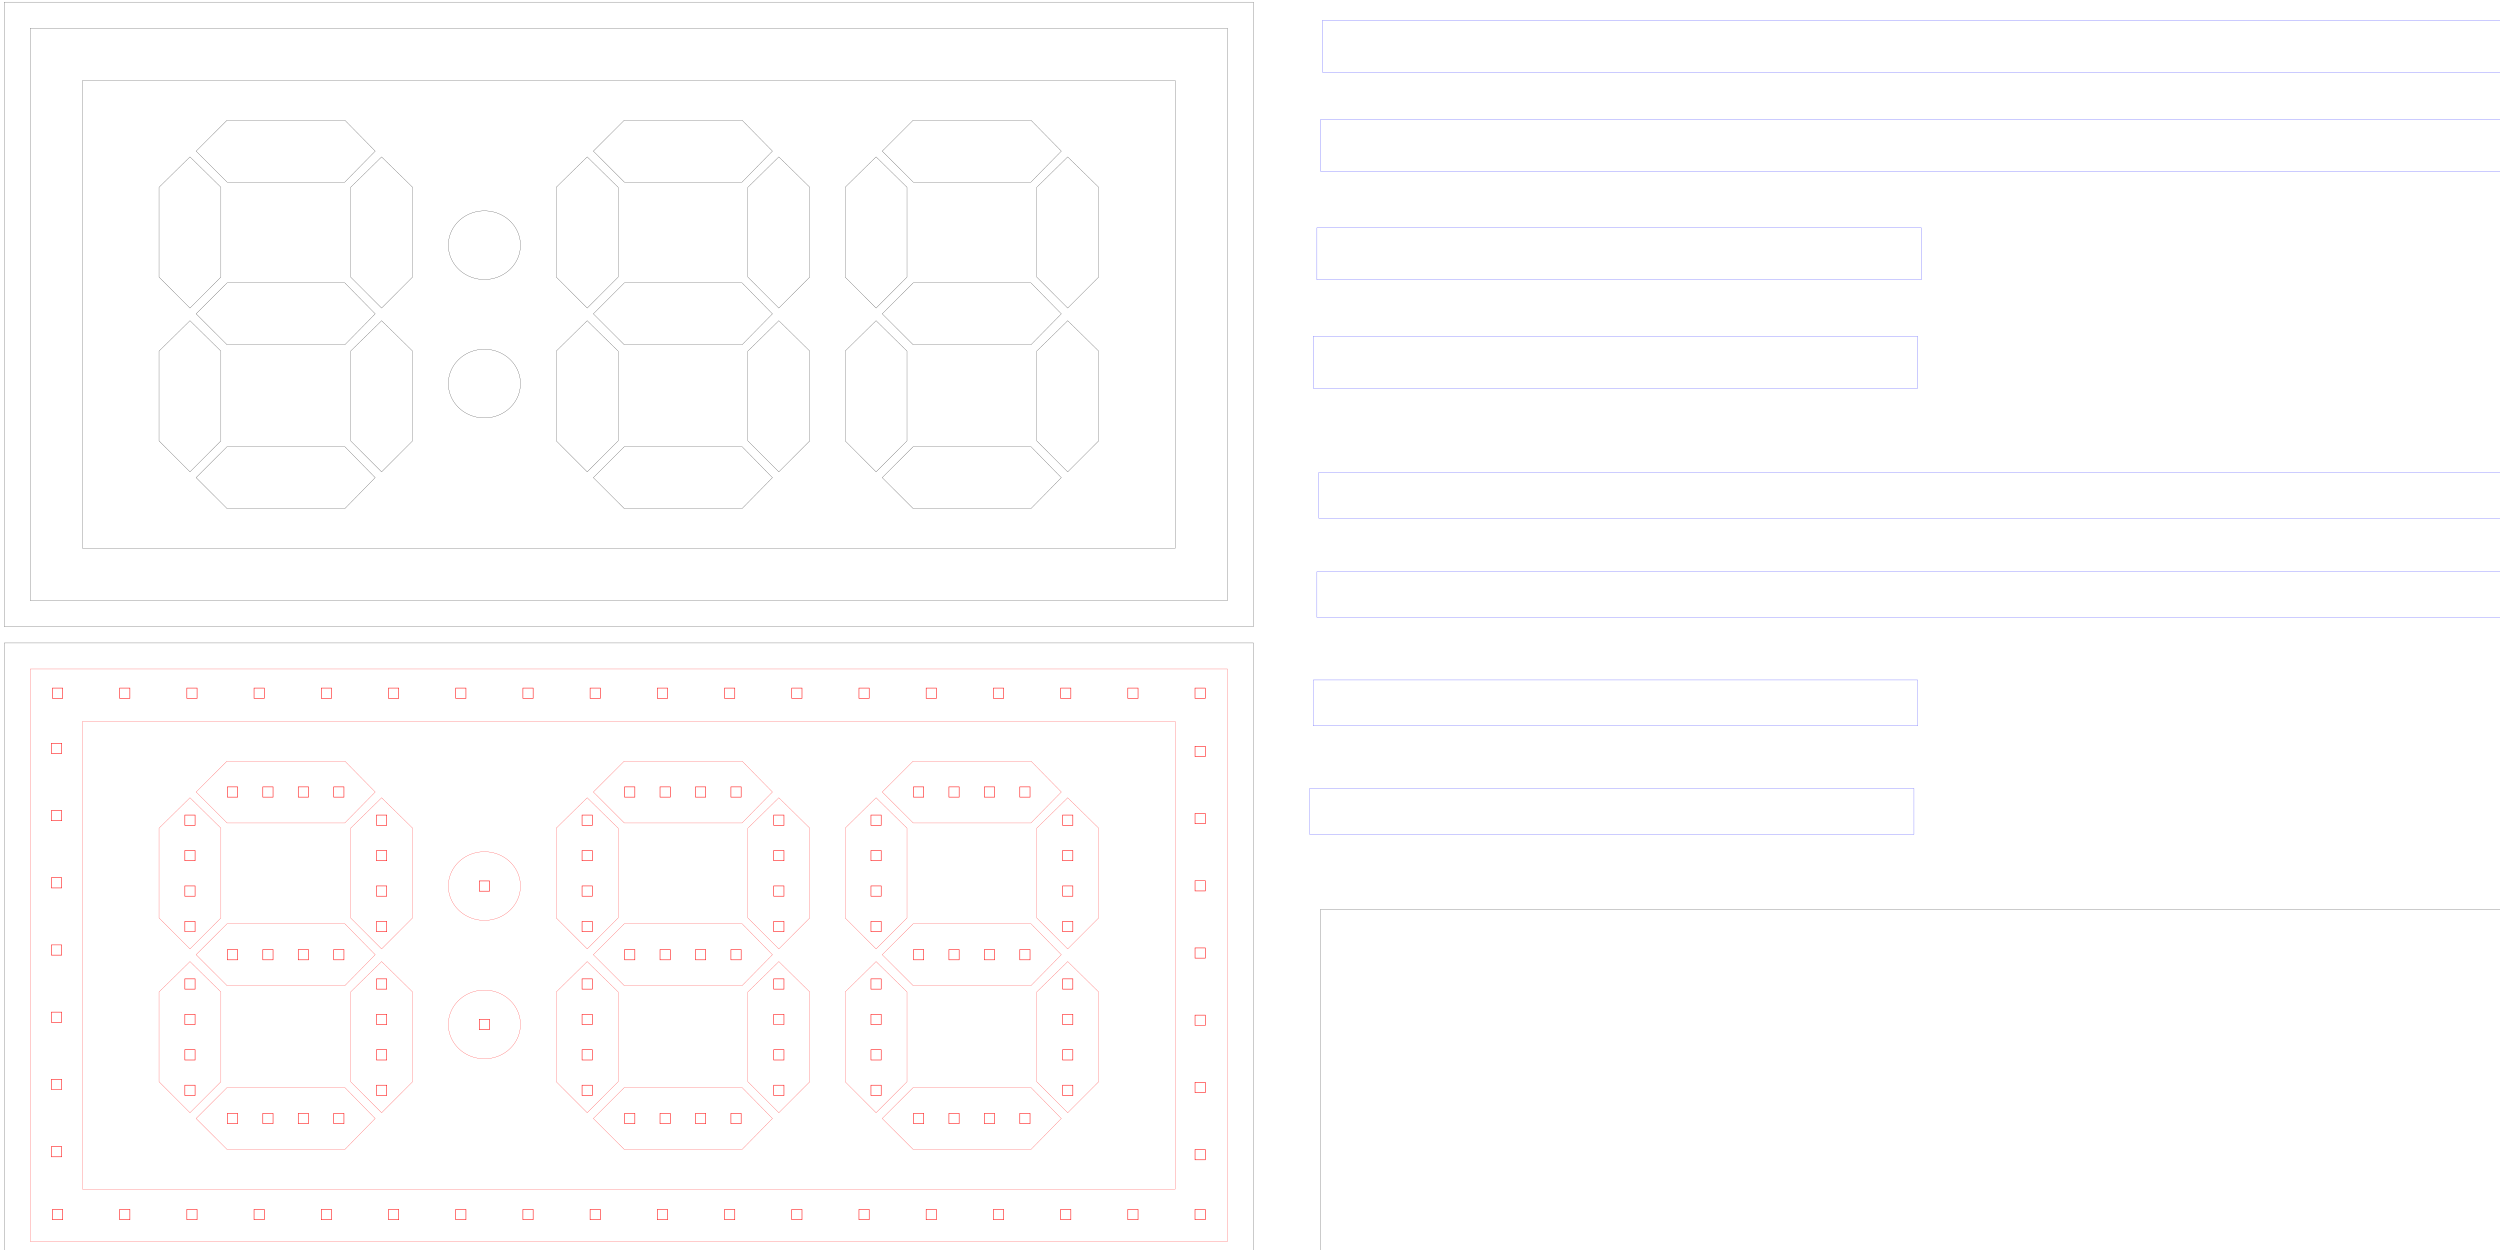 <?xml version="1.0" encoding="UTF-8" standalone="no"?>
<!-- Created with Inkscape (http://www.inkscape.org/) -->

<svg
   xmlns:dc="http://purl.org/dc/elements/1.1/"
   xmlns:cc="http://creativecommons.org/ns#"
   xmlns:rdf="http://www.w3.org/1999/02/22-rdf-syntax-ns#"
   xmlns:svg="http://www.w3.org/2000/svg"
   xmlns="http://www.w3.org/2000/svg"
   xmlns:sodipodi="http://sodipodi.sourceforge.net/DTD/sodipodi-0.dtd"
   xmlns:inkscape="http://www.inkscape.org/namespaces/inkscape"
   width="1220mm"
   height="610mm"
   viewBox="0 0 1220 610"
   version="1.1"
   id="svg8"
   inkscape:version="0.92.0 r15299"
   sodipodi:docname="DARC Arena Timer.svg"
   inkscape:export-filename="C:\Users\mcerroni\Documents\DARC Arena Timer.png"
   inkscape:export-xdpi="96"
   inkscape:export-ydpi="96">
  <defs
     id="defs2">
    <pattern
       patternUnits="userSpaceOnUse"
       width="74.827"
       height="74.827"
       patternTransform="matrix(0.265,0,0,0.265,41.467,333.957)"
       id="pattern4792">
      <circle
         r="36.934"
         cy="37.414"
         cx="37.414"
         id="path4790"
         style="fill:#ff0000;stroke:#000000;stroke-width:0.96;stroke-miterlimit:4;stroke-dasharray:none;stroke-opacity:1" />
    </pattern>
  </defs>
  <sodipodi:namedview
     id="base"
     pagecolor="#ffffff"
     bordercolor="#666666"
     borderopacity="1.0"
     inkscape:pageopacity="0.0"
     inkscape:pageshadow="2"
     inkscape:zoom="0.2977954"
     inkscape:cx="2285.5114"
     inkscape:cy="1066.3742"
     inkscape:document-units="mm"
     inkscape:current-layer="layer1"
     showgrid="false"
     units="mm"
     inkscape:window-width="1920"
     inkscape:window-height="1017"
     inkscape:window-x="1592"
     inkscape:window-y="-8"
     inkscape:window-maximized="1"
     showguides="false"
     inkscape:guide-bbox="true"
     inkscape:snap-intersection-paths="true"
     inkscape:snap-midpoints="true"
     inkscape:measure-start="353.835,877.091"
     inkscape:measure-end="342.541,866.469"
     inkscape:snap-nodes="false"
     inkscape:snap-object-midpoints="true"
     inkscape:snap-bbox="false"
     inkscape:snap-bbox-midpoints="true"
     inkscape:snap-others="false"
     inkscape:snap-center="true"
     inkscape:bbox-nodes="true"
     inkscape:object-nodes="true">
    <sodipodi:guide
       position="331.17,232.064"
       orientation="0,1"
       id="guide4591"
       inkscape:locked="false" />
    <sodipodi:guide
       position="331.17,72.736"
       orientation="0,1"
       id="guide4593"
       inkscape:locked="false" />
    <sodipodi:guide
       position="284.478,192.367"
       orientation="1,0"
       id="guide4595"
       inkscape:locked="false" />
    <sodipodi:guide
       position="377.996,192.367"
       orientation="1,0"
       id="guide4597"
       inkscape:locked="false" />
    <sodipodi:guide
       position="425.452,192.367"
       orientation="1,0"
       id="guide4599"
       inkscape:locked="false" />
    <sodipodi:guide
       position="518.969,192.367"
       orientation="1,0"
       id="guide4601"
       inkscape:locked="false" />
    <sodipodi:guide
       position="90.631,192.367"
       orientation="1,0"
       id="guide4631"
       inkscape:locked="false" />
    <sodipodi:guide
       position="184.148,192.367"
       orientation="1,0"
       id="guide4633"
       inkscape:locked="false" />
    <sodipodi:guide
       position="93.619,152.672"
       orientation="0,1"
       id="guide4635"
       inkscape:locked="false" />
    <sodipodi:guide
       position="284.478,25.859"
       orientation="0,1"
       id="guide5730"
       inkscape:locked="false" />
    <sodipodi:guide
       position="284.478,280.279"
       orientation="0,1"
       id="guide5732"
       inkscape:locked="false" />
    <sodipodi:guide
       position="25.525,232.064"
       orientation="1,0"
       id="guide5734"
       inkscape:locked="false" />
    <sodipodi:guide
       position="584.12,-14.235"
       orientation="1,0"
       id="guide5736"
       inkscape:locked="false" />
    <sodipodi:guide
       position="304.8,38.223"
       orientation="1,0"
       id="guide5943"
       inkscape:locked="false" />
  </sodipodi:namedview>
  <g
     inkscape:label="Layer 1"
     inkscape:groupmode="layer"
     id="layer1"
     transform="translate(0,313)"
     style="display:inline">
    <path
       style="font-size:24px;fill:none;fill-opacity:1;fill-rule:evenodd;stroke:#000000;stroke-width:0.1;stroke-linecap:butt;stroke-linejoin:miter;stroke-miterlimit:4;stroke-dasharray:none;stroke-opacity:1"
       d="M 40.296,-273.756 V -45.401 H 573.451 V -273.756 Z m 70.513,19.415 h 57.474 l 14.819,15.099 -14.819,15.099 H 110.809 l -15.116,-15.099 z m 193.848,0 h 57.474 l 14.819,15.099 -14.819,15.099 H 304.657 l -15.116,-15.099 z m 140.974,0 h 57.474 l 14.819,15.099 -14.819,15.099 h -57.474 l -15.116,-15.099 z m -352.926,17.91 15.099,14.818 v 43.837 l -15.099,15.116 -15.099,-15.116 v -43.837 z m 93.517,0 15.099,14.818 v 43.837 l -15.099,15.116 -15.099,-15.116 v -43.837 z m 100.33,0 15.099,14.818 v 43.837 l -15.099,15.116 -15.099,-15.116 v -43.837 z m 93.517,0 15.099,14.818 v 43.837 l -15.099,15.116 -15.099,-15.116 v -43.837 z m 47.457,0 15.099,14.819 v 43.836 l -15.099,15.116 -15.099,-15.116 v -43.836 z m 93.517,0 15.099,14.819 v 43.836 l -15.099,15.116 -15.099,-15.116 v -43.836 z m -284.656,26.329 a 17.594,16.755 0 0 1 17.594,16.755 17.594,16.755 0 0 1 -17.594,16.755 17.594,16.755 0 0 1 -17.594,-16.755 17.594,16.755 0 0 1 17.594,-16.755 z m -125.578,35.153 h 57.474 l 14.819,15.099 -14.819,15.099 H 110.809 l -15.116,-15.099 z m 193.848,0 h 57.474 l 14.819,15.099 -14.819,15.099 H 304.657 l -15.116,-15.099 z m 140.974,0 h 57.474 l 14.819,15.099 -14.819,15.099 h -57.474 l -15.116,-15.099 z m -352.926,18.453 15.099,14.819 v 43.836 l -15.099,15.116 -15.099,-15.116 v -43.836 z m 93.517,0 15.099,14.819 v 43.836 l -15.099,15.116 -15.099,-15.116 v -43.836 z m 100.33,0 15.099,14.819 v 43.836 l -15.099,15.116 -15.099,-15.116 v -43.836 z m 93.517,0 15.099,14.819 v 43.836 l -15.099,15.116 -15.099,-15.116 v -43.836 z m 47.457,0 15.099,14.819 v 43.836 l -15.099,15.116 -15.099,-15.116 v -43.836 z m 93.517,0 15.099,14.819 v 43.836 l -15.099,15.116 -15.099,-15.116 v -43.836 z m -284.656,13.932 a 17.594,16.755 0 0 1 17.594,16.755 17.594,16.755 0 0 1 -17.594,16.755 17.594,16.755 0 0 1 -17.594,-16.755 17.594,16.755 0 0 1 17.594,-16.755 z M 110.809,-95.014 h 57.474 l 14.819,15.099 -14.819,15.099 H 110.809 L 95.693,-79.915 Z m 193.848,0 h 57.474 l 14.819,15.099 -14.819,15.099 H 304.657 l -15.116,-15.099 z m 140.974,0 h 57.474 l 14.819,15.099 -14.819,15.099 h -57.474 l -15.116,-15.099 z"
       id="path1872"
       inkscape:connector-curvature="0" />
    <path
       style="fill:none;fill-opacity:1;stroke:#000000;stroke-width:0.1;stroke-miterlimit:4;stroke-dasharray:none;stroke-opacity:1"
       d="M 2.074,-311.978 V -7.178 H 611.674 V -311.978 Z"
       id="path4323"
       inkscape:connector-curvature="0" />
    <path
       style="fill:none;fill-opacity:1;stroke:#000000;stroke-width:0.1;stroke-miterlimit:4;stroke-dasharray:none;stroke-opacity:1"
       d="M 14.774,-299.278 H 598.974 V -19.878 H 14.774 Z"
       id="rect3923"
       inkscape:connector-curvature="0" />
    <rect
       style="fill:none;stroke:#0000ff;stroke-width:0.1;stroke-miterlimit:4;stroke-dasharray:none;stroke-opacity:1"
       id="rect4325"
       width="609.6"
       height="25.3"
       x="645.329"
       y="-303.094" />
    <rect
       style="fill:none;stroke:#0000ff;stroke-width:0.098;stroke-miterlimit:4;stroke-dasharray:none;stroke-opacity:1"
       id="rect4327"
       width="25.401"
       height="294.902"
       x="-201.85"
       y="-937.565"
       transform="rotate(90)" />
    <rect
       y="-935.788"
       x="-148.907"
       height="294.902"
       width="25.401"
       id="rect4329"
       style="fill:none;stroke:#0000ff;stroke-width:0.098;stroke-miterlimit:4;stroke-dasharray:none;stroke-opacity:1"
       transform="rotate(90)" />
    <rect
       y="-254.693"
       x="644.44"
       height="25.3"
       width="609.6"
       id="rect4331"
       style="fill:none;stroke:#0000ff;stroke-width:0.1;stroke-miterlimit:4;stroke-dasharray:none;stroke-opacity:1" />
    <path
       inkscape:connector-curvature="0"
       id="path4669"
       d="M 40.296,38.987 V 267.342 H 573.451 V 38.987 Z m 70.513,19.415 h 57.474 l 14.819,15.099 -14.819,15.099 H 110.809 L 95.693,73.5 Z m 193.848,0 h 57.474 l 14.819,15.099 -14.819,15.099 H 304.657 L 289.54,73.5 Z m 140.974,0 h 57.474 l 14.819,15.099 -14.819,15.099 H 445.631 L 430.514,73.5 Z M 92.704,76.311 107.804,91.129 V 134.966 L 92.704,150.082 77.605,134.966 V 91.129 Z m 93.517,0 15.099,14.818 v 43.837 l -15.099,15.116 -15.099,-15.116 V 91.129 Z m 100.33,0 15.099,14.818 v 43.837 l -15.099,15.116 -15.099,-15.116 V 91.129 Z m 93.517,0 15.099,14.818 v 43.837 l -15.099,15.116 -15.099,-15.116 V 91.129 Z m 47.457,0 15.099,14.819 v 43.836 l -15.099,15.116 -15.099,-15.116 V 91.13 Z m 93.517,0 15.099,14.819 v 43.836 l -15.099,15.116 -15.099,-15.116 V 91.13 Z M 236.387,102.64 a 17.594,16.755 0 0 1 17.594,16.755 17.594,16.755 0 0 1 -17.594,16.755 17.594,16.755 0 0 1 -17.594,-16.755 17.594,16.755 0 0 1 17.594,-16.755 z M 110.809,137.794 h 57.474 l 14.819,15.099 -14.819,15.099 H 110.809 L 95.693,152.893 Z m 193.848,0 h 57.474 l 14.819,15.099 -14.819,15.099 H 304.657 l -15.116,-15.099 z m 140.974,0 h 57.474 l 14.819,15.099 -14.819,15.099 H 445.631 L 430.514,152.893 Z M 92.704,156.246 107.804,171.065 v 43.836 L 92.704,230.017 77.605,214.901 v -43.836 z m 93.517,0 15.099,14.819 v 43.836 l -15.099,15.116 -15.099,-15.116 v -43.836 z m 100.33,0 15.099,14.819 v 43.836 l -15.099,15.116 -15.099,-15.116 v -43.836 z m 93.517,0 15.099,14.819 v 43.836 l -15.099,15.116 -15.099,-15.116 v -43.836 z m 47.457,0 15.099,14.819 v 43.836 l -15.099,15.116 -15.099,-15.116 v -43.836 z m 93.517,0 15.099,14.819 v 43.836 l -15.099,15.116 -15.099,-15.116 v -43.836 z m -284.656,13.932 a 17.594,16.755 0 0 1 17.594,16.755 17.594,16.755 0 0 1 -17.594,16.755 17.594,16.755 0 0 1 -17.594,-16.755 17.594,16.755 0 0 1 17.594,-16.755 z M 110.809,217.729 h 57.474 l 14.819,15.099 -14.819,15.099 H 110.809 L 95.693,232.828 Z m 193.848,0 h 57.474 l 14.819,15.099 -14.819,15.099 H 304.657 l -15.116,-15.099 z m 140.974,0 h 57.474 l 14.819,15.099 -14.819,15.099 h -57.474 l -15.116,-15.099 z"
       style="font-size:24px;fill:none;fill-opacity:1;fill-rule:evenodd;stroke:#ff0000;stroke-width:0.1;stroke-linecap:butt;stroke-linejoin:miter;stroke-miterlimit:4;stroke-dasharray:none;stroke-opacity:1" />
    <path
       inkscape:connector-curvature="0"
       id="path4671"
       d="M 2.074,0.764 V 305.564 H 611.674 V 0.764 Z"
       style="fill:none;fill-opacity:1;stroke:#000000;stroke-width:0.1;stroke-miterlimit:4;stroke-dasharray:none;stroke-opacity:1" />
    <path
       inkscape:connector-curvature="0"
       id="path4673"
       d="M 14.774,13.464 H 598.974 V 292.864 H 14.774 Z"
       style="fill:none;fill-opacity:1;stroke:#ff0000;stroke-width:0.1;stroke-miterlimit:4;stroke-dasharray:none;stroke-opacity:1" />
    <path
       inkscape:connector-curvature="0"
       id="path4997"
       d="M 644.439,130.707 V 425.509 H 1244.041 V 130.707 Z"
       style="fill:none;fill-opacity:1;stroke:#000000;stroke-width:0.098;stroke-miterlimit:4;stroke-dasharray:none;stroke-opacity:1" />
    <rect
       y="-82.421"
       x="643.549"
       height="22.306"
       width="609.606"
       id="rect5001"
       style="fill:none;stroke:#0000ff;stroke-width:0.094;stroke-miterlimit:4;stroke-dasharray:none;stroke-opacity:1" />
    <rect
       transform="rotate(90)"
       y="-935.791"
       x="18.823"
       height="294.908"
       width="22.407"
       id="rect5003"
       style="fill:none;stroke:#0000ff;stroke-width:0.092;stroke-miterlimit:4;stroke-dasharray:none;stroke-opacity:1" />
    <rect
       transform="rotate(90)"
       style="fill:none;stroke:#0000ff;stroke-width:0.092;stroke-miterlimit:4;stroke-dasharray:none;stroke-opacity:1"
       id="rect5005"
       width="22.407"
       height="294.908"
       x="71.766"
       y="-934.014" />
    <rect
       style="fill:none;stroke:#0000ff;stroke-width:0.094;stroke-miterlimit:4;stroke-dasharray:none;stroke-opacity:1"
       id="rect5007"
       width="609.606"
       height="22.306"
       x="642.66"
       y="-34.02" />
  </g>
  <g
     inkscape:groupmode="layer"
     id="layer2"
     inkscape:label="Layer 2"
     transform="translate(0,305.2)">
    <g
       style="fill:none;fill-opacity:1;stroke:#ff0000;stroke-opacity:1"
       transform="translate(4.888,-102.225)"
       id="g4683">
      <path
         inkscape:connector-curvature="0"
         id="path4675"
         d="m 299.914,340.353 h 5 v 5 h -5 z"
         style="fill:none;fill-opacity:1;stroke:#ff0000;stroke-width:0.254;stroke-miterlimit:4;stroke-dasharray:none;stroke-opacity:1" />
      <path
         inkscape:connector-curvature="0"
         id="path4677"
         d="m 317.208,340.353 h 5 v 5 h -5 z"
         style="fill:none;fill-opacity:1;stroke:#ff0000;stroke-width:0.254;stroke-miterlimit:4;stroke-dasharray:none;stroke-opacity:1" />
      <path
         inkscape:connector-curvature="0"
         id="path4679"
         d="m 334.503,340.353 h 5 v 5 h -5 z"
         style="fill:none;fill-opacity:1;stroke:#ff0000;stroke-width:0.254;stroke-miterlimit:4;stroke-dasharray:none;stroke-opacity:1" />
      <path
         inkscape:connector-curvature="0"
         id="path4681"
         d="m 351.798,340.353 h 5 v 5 h -5 z"
         style="fill:none;fill-opacity:1;stroke:#ff0000;stroke-width:0.254;stroke-miterlimit:4;stroke-dasharray:none;stroke-opacity:1" />
    </g>
    <g
       style="fill:none;fill-opacity:1;stroke:#ff0000;stroke-opacity:1"
       id="g4693"
       transform="translate(4.888,-182.16)">
      <path
         inkscape:connector-curvature="0"
         id="path4685"
         d="m 299.914,340.353 h 5 v 5 h -5 z"
         style="fill:none;fill-opacity:1;stroke:#ff0000;stroke-width:0.254;stroke-miterlimit:4;stroke-dasharray:none;stroke-opacity:1" />
      <path
         inkscape:connector-curvature="0"
         id="path4687"
         d="m 317.208,340.353 h 5 v 5 h -5 z"
         style="fill:none;fill-opacity:1;stroke:#ff0000;stroke-width:0.254;stroke-miterlimit:4;stroke-dasharray:none;stroke-opacity:1" />
      <path
         inkscape:connector-curvature="0"
         id="path4689"
         d="m 334.503,340.353 h 5 v 5 h -5 z"
         style="fill:none;fill-opacity:1;stroke:#ff0000;stroke-width:0.254;stroke-miterlimit:4;stroke-dasharray:none;stroke-opacity:1" />
      <path
         inkscape:connector-curvature="0"
         id="path4691"
         d="m 351.798,340.353 h 5 v 5 h -5 z"
         style="fill:none;fill-opacity:1;stroke:#ff0000;stroke-width:0.254;stroke-miterlimit:4;stroke-dasharray:none;stroke-opacity:1" />
    </g>
    <g
       style="fill:none;fill-opacity:1;stroke:#ff0000;stroke-opacity:1"
       transform="translate(4.888,-261.552)"
       id="g4703">
      <path
         inkscape:connector-curvature="0"
         id="path4695"
         d="m 299.914,340.353 h 5 v 5 h -5 z"
         style="fill:none;fill-opacity:1;stroke:#ff0000;stroke-width:0.254;stroke-miterlimit:4;stroke-dasharray:none;stroke-opacity:1" />
      <path
         inkscape:connector-curvature="0"
         id="path4697"
         d="m 317.208,340.353 h 5 v 5 h -5 z"
         style="fill:none;fill-opacity:1;stroke:#ff0000;stroke-width:0.254;stroke-miterlimit:4;stroke-dasharray:none;stroke-opacity:1" />
      <path
         inkscape:connector-curvature="0"
         id="path4699"
         d="m 334.503,340.353 h 5 v 5 h -5 z"
         style="fill:none;fill-opacity:1;stroke:#ff0000;stroke-width:0.254;stroke-miterlimit:4;stroke-dasharray:none;stroke-opacity:1" />
      <path
         inkscape:connector-curvature="0"
         id="path4701"
         d="m 351.798,340.353 h 5 v 5 h -5 z"
         style="fill:none;fill-opacity:1;stroke:#ff0000;stroke-width:0.254;stroke-miterlimit:4;stroke-dasharray:none;stroke-opacity:1" />
    </g>
    <g
       style="fill:none;fill-opacity:1;stroke:#ff0000;stroke-opacity:1"
       id="g4713"
       transform="translate(-188.959,-261.552)">
      <path
         inkscape:connector-curvature="0"
         id="path4705"
         d="m 299.914,340.353 h 5 v 5 h -5 z"
         style="fill:none;fill-opacity:1;stroke:#ff0000;stroke-width:0.254;stroke-miterlimit:4;stroke-dasharray:none;stroke-opacity:1" />
      <path
         inkscape:connector-curvature="0"
         id="path4707"
         d="m 317.208,340.353 h 5 v 5 h -5 z"
         style="fill:none;fill-opacity:1;stroke:#ff0000;stroke-width:0.254;stroke-miterlimit:4;stroke-dasharray:none;stroke-opacity:1" />
      <path
         inkscape:connector-curvature="0"
         id="path4709"
         d="m 334.503,340.353 h 5 v 5 h -5 z"
         style="fill:none;fill-opacity:1;stroke:#ff0000;stroke-width:0.254;stroke-miterlimit:4;stroke-dasharray:none;stroke-opacity:1" />
      <path
         inkscape:connector-curvature="0"
         id="path4711"
         d="m 351.798,340.353 h 5 v 5 h -5 z"
         style="fill:none;fill-opacity:1;stroke:#ff0000;stroke-width:0.254;stroke-miterlimit:4;stroke-dasharray:none;stroke-opacity:1" />
    </g>
    <g
       style="fill:none;fill-opacity:1;stroke:#ff0000;stroke-opacity:1"
       transform="translate(-188.959,-182.16)"
       id="g4723">
      <path
         inkscape:connector-curvature="0"
         id="path4715"
         d="m 299.914,340.353 h 5 v 5 h -5 z"
         style="fill:none;fill-opacity:1;stroke:#ff0000;stroke-width:0.254;stroke-miterlimit:4;stroke-dasharray:none;stroke-opacity:1" />
      <path
         inkscape:connector-curvature="0"
         id="path4717"
         d="m 317.208,340.353 h 5 v 5 h -5 z"
         style="fill:none;fill-opacity:1;stroke:#ff0000;stroke-width:0.254;stroke-miterlimit:4;stroke-dasharray:none;stroke-opacity:1" />
      <path
         inkscape:connector-curvature="0"
         id="path4719"
         d="m 334.503,340.353 h 5 v 5 h -5 z"
         style="fill:none;fill-opacity:1;stroke:#ff0000;stroke-width:0.254;stroke-miterlimit:4;stroke-dasharray:none;stroke-opacity:1" />
      <path
         inkscape:connector-curvature="0"
         id="path4721"
         d="m 351.798,340.353 h 5 v 5 h -5 z"
         style="fill:none;fill-opacity:1;stroke:#ff0000;stroke-width:0.254;stroke-miterlimit:4;stroke-dasharray:none;stroke-opacity:1" />
    </g>
    <g
       style="fill:none;fill-opacity:1;stroke:#ff0000;stroke-opacity:1"
       id="g4733"
       transform="translate(-188.959,-102.225)">
      <path
         inkscape:connector-curvature="0"
         id="path4725"
         d="m 299.914,340.353 h 5 v 5 h -5 z"
         style="fill:none;fill-opacity:1;stroke:#ff0000;stroke-width:0.254;stroke-miterlimit:4;stroke-dasharray:none;stroke-opacity:1" />
      <path
         inkscape:connector-curvature="0"
         id="path4727"
         d="m 317.208,340.353 h 5 v 5 h -5 z"
         style="fill:none;fill-opacity:1;stroke:#ff0000;stroke-width:0.254;stroke-miterlimit:4;stroke-dasharray:none;stroke-opacity:1" />
      <path
         inkscape:connector-curvature="0"
         id="path4729"
         d="m 334.503,340.353 h 5 v 5 h -5 z"
         style="fill:none;fill-opacity:1;stroke:#ff0000;stroke-width:0.254;stroke-miterlimit:4;stroke-dasharray:none;stroke-opacity:1" />
      <path
         inkscape:connector-curvature="0"
         id="path4731"
         d="m 351.798,340.353 h 5 v 5 h -5 z"
         style="fill:none;fill-opacity:1;stroke:#ff0000;stroke-width:0.254;stroke-miterlimit:4;stroke-dasharray:none;stroke-opacity:1" />
    </g>
    <g
       style="fill:none;fill-opacity:1;stroke:#ff0000;stroke-opacity:1"
       transform="translate(145.862,-261.552)"
       id="g4743">
      <path
         inkscape:connector-curvature="0"
         id="path4735"
         d="m 299.914,340.353 h 5 v 5 h -5 z"
         style="fill:none;fill-opacity:1;stroke:#ff0000;stroke-width:0.254;stroke-miterlimit:4;stroke-dasharray:none;stroke-opacity:1" />
      <path
         inkscape:connector-curvature="0"
         id="path4737"
         d="m 317.208,340.353 h 5 v 5 h -5 z"
         style="fill:none;fill-opacity:1;stroke:#ff0000;stroke-width:0.254;stroke-miterlimit:4;stroke-dasharray:none;stroke-opacity:1" />
      <path
         inkscape:connector-curvature="0"
         id="path4739"
         d="m 334.503,340.353 h 5 v 5 h -5 z"
         style="fill:none;fill-opacity:1;stroke:#ff0000;stroke-width:0.254;stroke-miterlimit:4;stroke-dasharray:none;stroke-opacity:1" />
      <path
         inkscape:connector-curvature="0"
         id="path4741"
         d="m 351.798,340.353 h 5 v 5 h -5 z"
         style="fill:none;fill-opacity:1;stroke:#ff0000;stroke-width:0.254;stroke-miterlimit:4;stroke-dasharray:none;stroke-opacity:1" />
    </g>
    <g
       style="fill:none;fill-opacity:1;stroke:#ff0000;stroke-opacity:1"
       id="g4753"
       transform="translate(145.862,-182.16)">
      <path
         inkscape:connector-curvature="0"
         id="path4745"
         d="m 299.914,340.353 h 5 v 5 h -5 z"
         style="fill:none;fill-opacity:1;stroke:#ff0000;stroke-width:0.254;stroke-miterlimit:4;stroke-dasharray:none;stroke-opacity:1" />
      <path
         inkscape:connector-curvature="0"
         id="path4747"
         d="m 317.208,340.353 h 5 v 5 h -5 z"
         style="fill:none;fill-opacity:1;stroke:#ff0000;stroke-width:0.254;stroke-miterlimit:4;stroke-dasharray:none;stroke-opacity:1" />
      <path
         inkscape:connector-curvature="0"
         id="path4749"
         d="m 334.503,340.353 h 5 v 5 h -5 z"
         style="fill:none;fill-opacity:1;stroke:#ff0000;stroke-width:0.254;stroke-miterlimit:4;stroke-dasharray:none;stroke-opacity:1" />
      <path
         inkscape:connector-curvature="0"
         id="path4751"
         d="m 351.798,340.353 h 5 v 5 h -5 z"
         style="fill:none;fill-opacity:1;stroke:#ff0000;stroke-width:0.254;stroke-miterlimit:4;stroke-dasharray:none;stroke-opacity:1" />
    </g>
    <g
       style="fill:none;fill-opacity:1;stroke:#ff0000;stroke-opacity:1"
       transform="translate(145.862,-102.225)"
       id="g4763">
      <path
         inkscape:connector-curvature="0"
         id="path4755"
         d="m 299.914,340.353 h 5 v 5 h -5 z"
         style="fill:none;fill-opacity:1;stroke:#ff0000;stroke-width:0.254;stroke-miterlimit:4;stroke-dasharray:none;stroke-opacity:1" />
      <path
         inkscape:connector-curvature="0"
         id="path4757"
         d="m 317.208,340.353 h 5 v 5 h -5 z"
         style="fill:none;fill-opacity:1;stroke:#ff0000;stroke-width:0.254;stroke-miterlimit:4;stroke-dasharray:none;stroke-opacity:1" />
      <path
         inkscape:connector-curvature="0"
         id="path4759"
         d="m 334.503,340.353 h 5 v 5 h -5 z"
         style="fill:none;fill-opacity:1;stroke:#ff0000;stroke-width:0.254;stroke-miterlimit:4;stroke-dasharray:none;stroke-opacity:1" />
      <path
         inkscape:connector-curvature="0"
         id="path4761"
         d="m 351.798,340.353 h 5 v 5 h -5 z"
         style="fill:none;fill-opacity:1;stroke:#ff0000;stroke-width:0.254;stroke-miterlimit:4;stroke-dasharray:none;stroke-opacity:1" />
    </g>
    <g
       style="fill:none;fill-opacity:1;stroke:#ff0000;stroke-opacity:1"
       id="g4773"
       transform="rotate(90,495.659,368.236)">
      <path
         inkscape:connector-curvature="0"
         id="path4765"
         d="m 299.914,340.353 h 5 v 5 h -5 z"
         style="fill:none;fill-opacity:1;stroke:#ff0000;stroke-width:0.254;stroke-miterlimit:4;stroke-dasharray:none;stroke-opacity:1" />
      <path
         inkscape:connector-curvature="0"
         id="path4767"
         d="m 317.208,340.353 h 5 v 5 h -5 z"
         style="fill:none;fill-opacity:1;stroke:#ff0000;stroke-width:0.254;stroke-miterlimit:4;stroke-dasharray:none;stroke-opacity:1" />
      <path
         inkscape:connector-curvature="0"
         id="path4769"
         d="m 334.503,340.353 h 5 v 5 h -5 z"
         style="fill:none;fill-opacity:1;stroke:#ff0000;stroke-width:0.254;stroke-miterlimit:4;stroke-dasharray:none;stroke-opacity:1" />
      <path
         inkscape:connector-curvature="0"
         id="path4771"
         d="m 351.798,340.353 h 5 v 5 h -5 z"
         style="fill:none;fill-opacity:1;stroke:#ff0000;stroke-width:0.254;stroke-miterlimit:4;stroke-dasharray:none;stroke-opacity:1" />
    </g>
    <g
       style="fill:none;fill-opacity:1;stroke:#ff0000;stroke-opacity:1"
       transform="rotate(90,448.901,321.478)"
       id="g4783">
      <path
         inkscape:connector-curvature="0"
         id="path4775"
         d="m 299.914,340.353 h 5 v 5 h -5 z"
         style="fill:none;fill-opacity:1;stroke:#ff0000;stroke-width:0.254;stroke-miterlimit:4;stroke-dasharray:none;stroke-opacity:1" />
      <path
         inkscape:connector-curvature="0"
         id="path4777"
         d="m 317.208,340.353 h 5 v 5 h -5 z"
         style="fill:none;fill-opacity:1;stroke:#ff0000;stroke-width:0.254;stroke-miterlimit:4;stroke-dasharray:none;stroke-opacity:1" />
      <path
         inkscape:connector-curvature="0"
         id="path4779"
         d="m 334.503,340.353 h 5 v 5 h -5 z"
         style="fill:none;fill-opacity:1;stroke:#ff0000;stroke-width:0.254;stroke-miterlimit:4;stroke-dasharray:none;stroke-opacity:1" />
      <path
         inkscape:connector-curvature="0"
         id="path4781"
         d="m 351.798,340.353 h 5 v 5 h -5 z"
         style="fill:none;fill-opacity:1;stroke:#ff0000;stroke-width:0.254;stroke-miterlimit:4;stroke-dasharray:none;stroke-opacity:1" />
    </g>
    <g
       style="fill:none;fill-opacity:1;stroke:#ff0000;stroke-opacity:1"
       id="g4793"
       transform="rotate(90,488.868,281.51)">
      <path
         inkscape:connector-curvature="0"
         id="path4785"
         d="m 299.914,340.353 h 5 v 5 h -5 z"
         style="fill:none;fill-opacity:1;stroke:#ff0000;stroke-width:0.254;stroke-miterlimit:4;stroke-dasharray:none;stroke-opacity:1" />
      <path
         inkscape:connector-curvature="0"
         id="path4787"
         d="m 317.208,340.353 h 5 v 5 h -5 z"
         style="fill:none;fill-opacity:1;stroke:#ff0000;stroke-width:0.254;stroke-miterlimit:4;stroke-dasharray:none;stroke-opacity:1" />
      <path
         inkscape:connector-curvature="0"
         id="path4789"
         d="m 334.503,340.353 h 5 v 5 h -5 z"
         style="fill:none;fill-opacity:1;stroke:#ff0000;stroke-width:0.254;stroke-miterlimit:4;stroke-dasharray:none;stroke-opacity:1" />
      <path
         inkscape:connector-curvature="0"
         id="path4791"
         d="m 351.798,340.353 h 5 v 5 h -5 z"
         style="fill:none;fill-opacity:1;stroke:#ff0000;stroke-width:0.254;stroke-miterlimit:4;stroke-dasharray:none;stroke-opacity:1" />
    </g>
    <g
       style="fill:none;fill-opacity:1;stroke:#ff0000;stroke-opacity:1"
       transform="rotate(90,418.381,211.023)"
       id="g4803">
      <path
         inkscape:connector-curvature="0"
         id="path4795"
         d="m 299.914,340.353 h 5 v 5 h -5 z"
         style="fill:none;fill-opacity:1;stroke:#ff0000;stroke-width:0.254;stroke-miterlimit:4;stroke-dasharray:none;stroke-opacity:1" />
      <path
         inkscape:connector-curvature="0"
         id="path4797"
         d="m 317.208,340.353 h 5 v 5 h -5 z"
         style="fill:none;fill-opacity:1;stroke:#ff0000;stroke-width:0.254;stroke-miterlimit:4;stroke-dasharray:none;stroke-opacity:1" />
      <path
         inkscape:connector-curvature="0"
         id="path4799"
         d="m 334.503,340.353 h 5 v 5 h -5 z"
         style="fill:none;fill-opacity:1;stroke:#ff0000;stroke-width:0.254;stroke-miterlimit:4;stroke-dasharray:none;stroke-opacity:1" />
      <path
         inkscape:connector-curvature="0"
         id="path4801"
         d="m 351.798,340.353 h 5 v 5 h -5 z"
         style="fill:none;fill-opacity:1;stroke:#ff0000;stroke-width:0.254;stroke-miterlimit:4;stroke-dasharray:none;stroke-opacity:1" />
    </g>
    <g
       style="fill:none;fill-opacity:1;stroke:#ff0000;stroke-opacity:1"
       id="g4813"
       transform="rotate(90,465.14,257.782)">
      <path
         inkscape:connector-curvature="0"
         id="path4805"
         d="m 299.914,340.353 h 5 v 5 h -5 z"
         style="fill:none;fill-opacity:1;stroke:#ff0000;stroke-width:0.254;stroke-miterlimit:4;stroke-dasharray:none;stroke-opacity:1" />
      <path
         inkscape:connector-curvature="0"
         id="path4807"
         d="m 317.208,340.353 h 5 v 5 h -5 z"
         style="fill:none;fill-opacity:1;stroke:#ff0000;stroke-width:0.254;stroke-miterlimit:4;stroke-dasharray:none;stroke-opacity:1" />
      <path
         inkscape:connector-curvature="0"
         id="path4809"
         d="m 334.503,340.353 h 5 v 5 h -5 z"
         style="fill:none;fill-opacity:1;stroke:#ff0000;stroke-width:0.254;stroke-miterlimit:4;stroke-dasharray:none;stroke-opacity:1" />
      <path
         inkscape:connector-curvature="0"
         id="path4811"
         d="m 351.798,340.353 h 5 v 5 h -5 z"
         style="fill:none;fill-opacity:1;stroke:#ff0000;stroke-width:0.254;stroke-miterlimit:4;stroke-dasharray:none;stroke-opacity:1" />
    </g>
    <g
       style="fill:none;fill-opacity:1;stroke:#ff0000;stroke-opacity:1"
       transform="rotate(90,368.216,160.858)"
       id="g4823">
      <path
         inkscape:connector-curvature="0"
         id="path4815"
         d="m 299.914,340.353 h 5 v 5 h -5 z"
         style="fill:none;fill-opacity:1;stroke:#ff0000;stroke-width:0.254;stroke-miterlimit:4;stroke-dasharray:none;stroke-opacity:1" />
      <path
         inkscape:connector-curvature="0"
         id="path4817"
         d="m 317.208,340.353 h 5 v 5 h -5 z"
         style="fill:none;fill-opacity:1;stroke:#ff0000;stroke-width:0.254;stroke-miterlimit:4;stroke-dasharray:none;stroke-opacity:1" />
      <path
         inkscape:connector-curvature="0"
         id="path4819"
         d="m 334.503,340.353 h 5 v 5 h -5 z"
         style="fill:none;fill-opacity:1;stroke:#ff0000;stroke-width:0.254;stroke-miterlimit:4;stroke-dasharray:none;stroke-opacity:1" />
      <path
         inkscape:connector-curvature="0"
         id="path4821"
         d="m 351.798,340.353 h 5 v 5 h -5 z"
         style="fill:none;fill-opacity:1;stroke:#ff0000;stroke-width:0.254;stroke-miterlimit:4;stroke-dasharray:none;stroke-opacity:1" />
    </g>
    <g
       style="fill:none;fill-opacity:1;stroke:#ff0000;stroke-opacity:1"
       id="g4833"
       transform="rotate(90,321.458,114.099)">
      <path
         inkscape:connector-curvature="0"
         id="path4825"
         d="m 299.914,340.353 h 5 v 5 h -5 z"
         style="fill:none;fill-opacity:1;stroke:#ff0000;stroke-width:0.254;stroke-miterlimit:4;stroke-dasharray:none;stroke-opacity:1" />
      <path
         inkscape:connector-curvature="0"
         id="path4827"
         d="m 317.208,340.353 h 5 v 5 h -5 z"
         style="fill:none;fill-opacity:1;stroke:#ff0000;stroke-width:0.254;stroke-miterlimit:4;stroke-dasharray:none;stroke-opacity:1" />
      <path
         inkscape:connector-curvature="0"
         id="path4829"
         d="m 334.503,340.353 h 5 v 5 h -5 z"
         style="fill:none;fill-opacity:1;stroke:#ff0000;stroke-width:0.254;stroke-miterlimit:4;stroke-dasharray:none;stroke-opacity:1" />
      <path
         inkscape:connector-curvature="0"
         id="path4831"
         d="m 351.798,340.353 h 5 v 5 h -5 z"
         style="fill:none;fill-opacity:1;stroke:#ff0000;stroke-width:0.254;stroke-miterlimit:4;stroke-dasharray:none;stroke-opacity:1" />
    </g>
    <g
       style="fill:none;fill-opacity:1;stroke:#ff0000;stroke-opacity:1"
       transform="rotate(90,281.49,154.067)"
       id="g4843">
      <path
         inkscape:connector-curvature="0"
         id="path4835"
         d="m 299.914,340.353 h 5 v 5 h -5 z"
         style="fill:none;fill-opacity:1;stroke:#ff0000;stroke-width:0.254;stroke-miterlimit:4;stroke-dasharray:none;stroke-opacity:1" />
      <path
         inkscape:connector-curvature="0"
         id="path4837"
         d="m 317.208,340.353 h 5 v 5 h -5 z"
         style="fill:none;fill-opacity:1;stroke:#ff0000;stroke-width:0.254;stroke-miterlimit:4;stroke-dasharray:none;stroke-opacity:1" />
      <path
         inkscape:connector-curvature="0"
         id="path4839"
         d="m 334.503,340.353 h 5 v 5 h -5 z"
         style="fill:none;fill-opacity:1;stroke:#ff0000;stroke-width:0.254;stroke-miterlimit:4;stroke-dasharray:none;stroke-opacity:1" />
      <path
         inkscape:connector-curvature="0"
         id="path4841"
         d="m 351.798,340.353 h 5 v 5 h -5 z"
         style="fill:none;fill-opacity:1;stroke:#ff0000;stroke-width:0.254;stroke-miterlimit:4;stroke-dasharray:none;stroke-opacity:1" />
    </g>
    <g
       style="fill:none;fill-opacity:1;stroke:#ff0000;stroke-opacity:1"
       id="g4853"
       transform="rotate(90,328.249,200.826)">
      <path
         inkscape:connector-curvature="0"
         id="path4845"
         d="m 299.914,340.353 h 5 v 5 h -5 z"
         style="fill:none;fill-opacity:1;stroke:#ff0000;stroke-width:0.254;stroke-miterlimit:4;stroke-dasharray:none;stroke-opacity:1" />
      <path
         inkscape:connector-curvature="0"
         id="path4847"
         d="m 317.208,340.353 h 5 v 5 h -5 z"
         style="fill:none;fill-opacity:1;stroke:#ff0000;stroke-width:0.254;stroke-miterlimit:4;stroke-dasharray:none;stroke-opacity:1" />
      <path
         inkscape:connector-curvature="0"
         id="path4849"
         d="m 334.503,340.353 h 5 v 5 h -5 z"
         style="fill:none;fill-opacity:1;stroke:#ff0000;stroke-width:0.254;stroke-miterlimit:4;stroke-dasharray:none;stroke-opacity:1" />
      <path
         inkscape:connector-curvature="0"
         id="path4851"
         d="m 351.798,340.353 h 5 v 5 h -5 z"
         style="fill:none;fill-opacity:1;stroke:#ff0000;stroke-width:0.254;stroke-miterlimit:4;stroke-dasharray:none;stroke-opacity:1" />
    </g>
    <g
       style="fill:none;fill-opacity:1;stroke:#ff0000;stroke-opacity:1"
       transform="rotate(90,378.414,250.991)"
       id="g4863">
      <path
         inkscape:connector-curvature="0"
         id="path4855"
         d="m 299.914,340.353 h 5 v 5 h -5 z"
         style="fill:none;fill-opacity:1;stroke:#ff0000;stroke-width:0.254;stroke-miterlimit:4;stroke-dasharray:none;stroke-opacity:1" />
      <path
         inkscape:connector-curvature="0"
         id="path4857"
         d="m 317.208,340.353 h 5 v 5 h -5 z"
         style="fill:none;fill-opacity:1;stroke:#ff0000;stroke-width:0.254;stroke-miterlimit:4;stroke-dasharray:none;stroke-opacity:1" />
      <path
         inkscape:connector-curvature="0"
         id="path4859"
         d="m 334.503,340.353 h 5 v 5 h -5 z"
         style="fill:none;fill-opacity:1;stroke:#ff0000;stroke-width:0.254;stroke-miterlimit:4;stroke-dasharray:none;stroke-opacity:1" />
      <path
         inkscape:connector-curvature="0"
         id="path4861"
         d="m 351.798,340.353 h 5 v 5 h -5 z"
         style="fill:none;fill-opacity:1;stroke:#ff0000;stroke-width:0.254;stroke-miterlimit:4;stroke-dasharray:none;stroke-opacity:1" />
    </g>
    <g
       style="fill:none;fill-opacity:1;stroke:#ff0000;stroke-opacity:1"
       id="g4873"
       transform="rotate(90,425.172,297.75)">
      <path
         inkscape:connector-curvature="0"
         id="path4865"
         d="m 299.914,340.353 h 5 v 5 h -5 z"
         style="fill:none;fill-opacity:1;stroke:#ff0000;stroke-width:0.254;stroke-miterlimit:4;stroke-dasharray:none;stroke-opacity:1" />
      <path
         inkscape:connector-curvature="0"
         id="path4867"
         d="m 317.208,340.353 h 5 v 5 h -5 z"
         style="fill:none;fill-opacity:1;stroke:#ff0000;stroke-width:0.254;stroke-miterlimit:4;stroke-dasharray:none;stroke-opacity:1" />
      <path
         inkscape:connector-curvature="0"
         id="path4869"
         d="m 334.503,340.353 h 5 v 5 h -5 z"
         style="fill:none;fill-opacity:1;stroke:#ff0000;stroke-width:0.254;stroke-miterlimit:4;stroke-dasharray:none;stroke-opacity:1" />
      <path
         inkscape:connector-curvature="0"
         id="path4871"
         d="m 351.798,340.353 h 5 v 5 h -5 z"
         style="fill:none;fill-opacity:1;stroke:#ff0000;stroke-width:0.254;stroke-miterlimit:4;stroke-dasharray:none;stroke-opacity:1" />
    </g>
    <g
       style="fill:none;fill-opacity:1;stroke:#ff0000;stroke-opacity:1"
       transform="rotate(90,535.627,328.269)"
       id="g4883">
      <path
         inkscape:connector-curvature="0"
         id="path4875"
         d="m 299.914,340.353 h 5 v 5 h -5 z"
         style="fill:none;fill-opacity:1;stroke:#ff0000;stroke-width:0.254;stroke-miterlimit:4;stroke-dasharray:none;stroke-opacity:1" />
      <path
         inkscape:connector-curvature="0"
         id="path4877"
         d="m 317.208,340.353 h 5 v 5 h -5 z"
         style="fill:none;fill-opacity:1;stroke:#ff0000;stroke-width:0.254;stroke-miterlimit:4;stroke-dasharray:none;stroke-opacity:1" />
      <path
         inkscape:connector-curvature="0"
         id="path4879"
         d="m 334.503,340.353 h 5 v 5 h -5 z"
         style="fill:none;fill-opacity:1;stroke:#ff0000;stroke-width:0.254;stroke-miterlimit:4;stroke-dasharray:none;stroke-opacity:1" />
      <path
         inkscape:connector-curvature="0"
         id="path4881"
         d="m 351.798,340.353 h 5 v 5 h -5 z"
         style="fill:none;fill-opacity:1;stroke:#ff0000;stroke-width:0.254;stroke-miterlimit:4;stroke-dasharray:none;stroke-opacity:1" />
    </g>
    <path
       style="fill:none;fill-opacity:1;stroke:#ff0000;stroke-width:0.254;stroke-miterlimit:4;stroke-dasharray:none;stroke-opacity:1"
       d="m 238.887,192.233 v 5 h -5 v -5 z"
       id="path4885"
       inkscape:connector-curvature="0" />
    <path
       style="fill:none;fill-opacity:1;stroke:#ff0000;stroke-width:0.254;stroke-miterlimit:4;stroke-dasharray:none;stroke-opacity:1"
       d="m 238.887,124.695 v 5 h -5 v -5 z"
       id="path4887"
       inkscape:connector-curvature="0" />
    <g
       style="fill:none;fill-opacity:1;stroke:#ff0000;stroke-opacity:1"
       transform="translate(1.769,-310.248)"
       id="g4925">
      <rect
         y="340.832"
         x="23.811"
         height="5"
         width="5"
         id="rect4889"
         style="fill:none;fill-opacity:1;stroke:#ff0000;stroke-width:0.254;stroke-miterlimit:4;stroke-dasharray:none;stroke-opacity:1" />
      <rect
         style="fill:none;fill-opacity:1;stroke:#ff0000;stroke-width:0.254;stroke-miterlimit:4;stroke-dasharray:none;stroke-opacity:1"
         id="rect4891"
         width="5"
         height="5"
         x="56.61"
         y="340.832" />
      <rect
         y="340.832"
         x="89.409"
         height="5"
         width="5"
         id="rect4893"
         style="fill:none;fill-opacity:1;stroke:#ff0000;stroke-width:0.254;stroke-miterlimit:4;stroke-dasharray:none;stroke-opacity:1" />
      <rect
         y="340.832"
         x="122.209"
         height="5"
         width="5"
         id="rect4895"
         style="fill:none;fill-opacity:1;stroke:#ff0000;stroke-width:0.254;stroke-miterlimit:4;stroke-dasharray:none;stroke-opacity:1" />
      <rect
         style="fill:none;fill-opacity:1;stroke:#ff0000;stroke-width:0.254;stroke-miterlimit:4;stroke-dasharray:none;stroke-opacity:1"
         id="rect4897"
         width="5"
         height="5"
         x="155.008"
         y="340.832" />
      <rect
         y="340.832"
         x="187.807"
         height="5"
         width="5"
         id="rect4899"
         style="fill:none;fill-opacity:1;stroke:#ff0000;stroke-width:0.254;stroke-miterlimit:4;stroke-dasharray:none;stroke-opacity:1" />
      <rect
         style="fill:none;fill-opacity:1;stroke:#ff0000;stroke-width:0.254;stroke-miterlimit:4;stroke-dasharray:none;stroke-opacity:1"
         id="rect4901"
         width="5"
         height="5"
         x="220.606"
         y="340.832" />
      <rect
         y="340.832"
         x="253.406"
         height="5"
         width="5"
         id="rect4903"
         style="fill:none;fill-opacity:1;stroke:#ff0000;stroke-width:0.254;stroke-miterlimit:4;stroke-dasharray:none;stroke-opacity:1" />
      <rect
         style="fill:none;fill-opacity:1;stroke:#ff0000;stroke-width:0.254;stroke-miterlimit:4;stroke-dasharray:none;stroke-opacity:1"
         id="rect4905"
         width="5"
         height="5"
         x="286.205"
         y="340.832"
         inkscape:transform-center-x="17.180001"
         inkscape:transform-center-y="0.98171435" />
      <rect
         style="fill:none;fill-opacity:1;stroke:#ff0000;stroke-width:0.254;stroke-miterlimit:4;stroke-dasharray:none;stroke-opacity:1"
         id="rect4907"
         width="5"
         height="5"
         x="319.004"
         y="340.832" />
      <rect
         y="340.832"
         x="351.804"
         height="5"
         width="5"
         id="rect4909"
         style="fill:none;fill-opacity:1;stroke:#ff0000;stroke-width:0.254;stroke-miterlimit:4;stroke-dasharray:none;stroke-opacity:1" />
      <rect
         style="fill:none;fill-opacity:1;stroke:#ff0000;stroke-width:0.254;stroke-miterlimit:4;stroke-dasharray:none;stroke-opacity:1"
         id="rect4911"
         width="5"
         height="5"
         x="384.603"
         y="340.832" />
      <rect
         style="fill:none;fill-opacity:1;stroke:#ff0000;stroke-width:0.254;stroke-miterlimit:4;stroke-dasharray:none;stroke-opacity:1"
         id="rect4913"
         width="5"
         height="5"
         x="417.402"
         y="340.832" />
      <rect
         y="340.832"
         x="450.201"
         height="5"
         width="5"
         id="rect4915"
         style="fill:none;fill-opacity:1;stroke:#ff0000;stroke-width:0.254;stroke-miterlimit:4;stroke-dasharray:none;stroke-opacity:1" />
      <rect
         style="fill:none;fill-opacity:1;stroke:#ff0000;stroke-width:0.254;stroke-miterlimit:4;stroke-dasharray:none;stroke-opacity:1"
         id="rect4917"
         width="5"
         height="5"
         x="483.001"
         y="340.832" />
      <rect
         y="340.832"
         x="515.8"
         height="5"
         width="5"
         id="rect4919"
         style="fill:none;fill-opacity:1;stroke:#ff0000;stroke-width:0.254;stroke-miterlimit:4;stroke-dasharray:none;stroke-opacity:1" />
      <rect
         style="fill:none;fill-opacity:1;stroke:#ff0000;stroke-width:0.254;stroke-miterlimit:4;stroke-dasharray:none;stroke-opacity:1"
         id="rect4921"
         width="5"
         height="5"
         x="548.599"
         y="340.832" />
      <rect
         inkscape:transform-center-y="0.98171435"
         inkscape:transform-center-x="17.180001"
         y="340.832"
         x="581.399"
         height="5"
         width="5"
         id="rect4923"
         style="fill:none;fill-opacity:1;stroke:#ff0000;stroke-width:0.254;stroke-miterlimit:4;stroke-dasharray:none;stroke-opacity:1" />
    </g>
    <g
       style="fill:none;fill-opacity:1;stroke:#ff0000;stroke-opacity:1"
       id="g4963"
       transform="translate(1.769,-55.827)">
      <rect
         style="fill:none;fill-opacity:1;stroke:#ff0000;stroke-width:0.254;stroke-miterlimit:4;stroke-dasharray:none;stroke-opacity:1"
         id="rect4927"
         width="5"
         height="5"
         x="23.811"
         y="340.832" />
      <rect
         y="340.832"
         x="56.61"
         height="5"
         width="5"
         id="rect4929"
         style="fill:none;fill-opacity:1;stroke:#ff0000;stroke-width:0.254;stroke-miterlimit:4;stroke-dasharray:none;stroke-opacity:1" />
      <rect
         style="fill:none;fill-opacity:1;stroke:#ff0000;stroke-width:0.254;stroke-miterlimit:4;stroke-dasharray:none;stroke-opacity:1"
         id="rect4931"
         width="5"
         height="5"
         x="89.409"
         y="340.832" />
      <rect
         style="fill:none;fill-opacity:1;stroke:#ff0000;stroke-width:0.254;stroke-miterlimit:4;stroke-dasharray:none;stroke-opacity:1"
         id="rect4933"
         width="5"
         height="5"
         x="122.209"
         y="340.832" />
      <rect
         y="340.832"
         x="155.008"
         height="5"
         width="5"
         id="rect4935"
         style="fill:none;fill-opacity:1;stroke:#ff0000;stroke-width:0.254;stroke-miterlimit:4;stroke-dasharray:none;stroke-opacity:1" />
      <rect
         style="fill:none;fill-opacity:1;stroke:#ff0000;stroke-width:0.254;stroke-miterlimit:4;stroke-dasharray:none;stroke-opacity:1"
         id="rect4937"
         width="5"
         height="5"
         x="187.807"
         y="340.832" />
      <rect
         y="340.832"
         x="220.606"
         height="5"
         width="5"
         id="rect4939"
         style="fill:none;fill-opacity:1;stroke:#ff0000;stroke-width:0.254;stroke-miterlimit:4;stroke-dasharray:none;stroke-opacity:1" />
      <rect
         style="fill:none;fill-opacity:1;stroke:#ff0000;stroke-width:0.254;stroke-miterlimit:4;stroke-dasharray:none;stroke-opacity:1"
         id="rect4941"
         width="5"
         height="5"
         x="253.406"
         y="340.832" />
      <rect
         inkscape:transform-center-y="0.98171435"
         inkscape:transform-center-x="17.180001"
         y="340.832"
         x="286.205"
         height="5"
         width="5"
         id="rect4943"
         style="fill:none;fill-opacity:1;stroke:#ff0000;stroke-width:0.254;stroke-miterlimit:4;stroke-dasharray:none;stroke-opacity:1" />
      <rect
         y="340.832"
         x="319.004"
         height="5"
         width="5"
         id="rect4945"
         style="fill:none;fill-opacity:1;stroke:#ff0000;stroke-width:0.254;stroke-miterlimit:4;stroke-dasharray:none;stroke-opacity:1" />
      <rect
         style="fill:none;fill-opacity:1;stroke:#ff0000;stroke-width:0.254;stroke-miterlimit:4;stroke-dasharray:none;stroke-opacity:1"
         id="rect4947"
         width="5"
         height="5"
         x="351.804"
         y="340.832" />
      <rect
         y="340.832"
         x="384.603"
         height="5"
         width="5"
         id="rect4949"
         style="fill:none;fill-opacity:1;stroke:#ff0000;stroke-width:0.254;stroke-miterlimit:4;stroke-dasharray:none;stroke-opacity:1" />
      <rect
         y="340.832"
         x="417.402"
         height="5"
         width="5"
         id="rect4951"
         style="fill:none;fill-opacity:1;stroke:#ff0000;stroke-width:0.254;stroke-miterlimit:4;stroke-dasharray:none;stroke-opacity:1" />
      <rect
         style="fill:none;fill-opacity:1;stroke:#ff0000;stroke-width:0.254;stroke-miterlimit:4;stroke-dasharray:none;stroke-opacity:1"
         id="rect4953"
         width="5"
         height="5"
         x="450.201"
         y="340.832" />
      <rect
         y="340.832"
         x="483.001"
         height="5"
         width="5"
         id="rect4955"
         style="fill:none;fill-opacity:1;stroke:#ff0000;stroke-width:0.254;stroke-miterlimit:4;stroke-dasharray:none;stroke-opacity:1" />
      <rect
         style="fill:none;fill-opacity:1;stroke:#ff0000;stroke-width:0.254;stroke-miterlimit:4;stroke-dasharray:none;stroke-opacity:1"
         id="rect4957"
         width="5"
         height="5"
         x="515.8"
         y="340.832" />
      <rect
         y="340.832"
         x="548.599"
         height="5"
         width="5"
         id="rect4959"
         style="fill:none;fill-opacity:1;stroke:#ff0000;stroke-width:0.254;stroke-miterlimit:4;stroke-dasharray:none;stroke-opacity:1" />
      <rect
         style="fill:none;fill-opacity:1;stroke:#ff0000;stroke-width:0.254;stroke-miterlimit:4;stroke-dasharray:none;stroke-opacity:1"
         id="rect4961"
         width="5"
         height="5"
         x="581.399"
         y="340.832"
         inkscape:transform-center-x="17.180001"
         inkscape:transform-center-y="0.98171435" />
    </g>
    <g
       transform="translate(2.074,8.564)"
       style="fill:none;fill-opacity:1;stroke:#ff0000;stroke-opacity:1"
       id="g4979">
      <rect
         y="-586.111"
         x="50.42"
         height="5"
         width="5"
         id="rect4965"
         style="fill:none;fill-opacity:1;stroke:#ff0000;stroke-width:0.254;stroke-miterlimit:4;stroke-dasharray:none;stroke-opacity:1"
         transform="rotate(90)" />
      <rect
         style="fill:none;fill-opacity:1;stroke:#ff0000;stroke-width:0.254;stroke-miterlimit:4;stroke-dasharray:none;stroke-opacity:1"
         id="rect4967"
         width="5"
         height="5"
         x="83.219"
         y="-586.111"
         transform="rotate(90)" />
      <rect
         style="fill:none;fill-opacity:1;stroke:#ff0000;stroke-width:0.254;stroke-miterlimit:4;stroke-dasharray:none;stroke-opacity:1"
         id="rect4969"
         width="5"
         height="5"
         x="116.019"
         y="-586.111"
         transform="rotate(90)" />
      <rect
         y="-586.111"
         x="148.818"
         height="5"
         width="5"
         id="rect4971"
         style="fill:none;fill-opacity:1;stroke:#ff0000;stroke-width:0.254;stroke-miterlimit:4;stroke-dasharray:none;stroke-opacity:1"
         transform="rotate(90)" />
      <rect
         style="fill:none;fill-opacity:1;stroke:#ff0000;stroke-width:0.254;stroke-miterlimit:4;stroke-dasharray:none;stroke-opacity:1"
         id="rect4973"
         width="5"
         height="5"
         x="181.617"
         y="-586.111"
         transform="rotate(90)" />
      <rect
         y="-586.111"
         x="214.416"
         height="5"
         width="5"
         id="rect4975"
         style="fill:none;fill-opacity:1;stroke:#ff0000;stroke-width:0.254;stroke-miterlimit:4;stroke-dasharray:none;stroke-opacity:1"
         transform="rotate(90)" />
      <rect
         style="fill:none;fill-opacity:1;stroke:#ff0000;stroke-width:0.254;stroke-miterlimit:4;stroke-dasharray:none;stroke-opacity:1"
         id="rect4977"
         width="5"
         height="5"
         x="247.216"
         y="-586.111"
         transform="rotate(90)" />
    </g>
    <g
       style="fill:none;fill-opacity:1;stroke:#ff0000;stroke-opacity:1"
       transform="translate(-556.031,7.092)"
       id="g4995">
      <rect
         transform="rotate(90)"
         style="fill:none;fill-opacity:1;stroke:#ff0000;stroke-width:0.254;stroke-miterlimit:4;stroke-dasharray:none;stroke-opacity:1"
         id="rect4981"
         width="5"
         height="5"
         x="50.42"
         y="-586.111" />
      <rect
         transform="rotate(90)"
         y="-586.111"
         x="83.219"
         height="5"
         width="5"
         id="rect4983"
         style="fill:none;fill-opacity:1;stroke:#ff0000;stroke-width:0.254;stroke-miterlimit:4;stroke-dasharray:none;stroke-opacity:1" />
      <rect
         transform="rotate(90)"
         y="-586.111"
         x="116.019"
         height="5"
         width="5"
         id="rect4985"
         style="fill:none;fill-opacity:1;stroke:#ff0000;stroke-width:0.254;stroke-miterlimit:4;stroke-dasharray:none;stroke-opacity:1" />
      <rect
         transform="rotate(90)"
         style="fill:none;fill-opacity:1;stroke:#ff0000;stroke-width:0.254;stroke-miterlimit:4;stroke-dasharray:none;stroke-opacity:1"
         id="rect4987"
         width="5"
         height="5"
         x="148.818"
         y="-586.111" />
      <rect
         transform="rotate(90)"
         y="-586.111"
         x="181.617"
         height="5"
         width="5"
         id="rect4989"
         style="fill:none;fill-opacity:1;stroke:#ff0000;stroke-width:0.254;stroke-miterlimit:4;stroke-dasharray:none;stroke-opacity:1" />
      <rect
         transform="rotate(90)"
         style="fill:none;fill-opacity:1;stroke:#ff0000;stroke-width:0.254;stroke-miterlimit:4;stroke-dasharray:none;stroke-opacity:1"
         id="rect4991"
         width="5"
         height="5"
         x="214.416"
         y="-586.111" />
      <rect
         transform="rotate(90)"
         y="-586.111"
         x="247.216"
         height="5"
         width="5"
         id="rect4993"
         style="fill:none;fill-opacity:1;stroke:#ff0000;stroke-width:0.254;stroke-miterlimit:4;stroke-dasharray:none;stroke-opacity:1" />
    </g>
  </g>
</svg>
